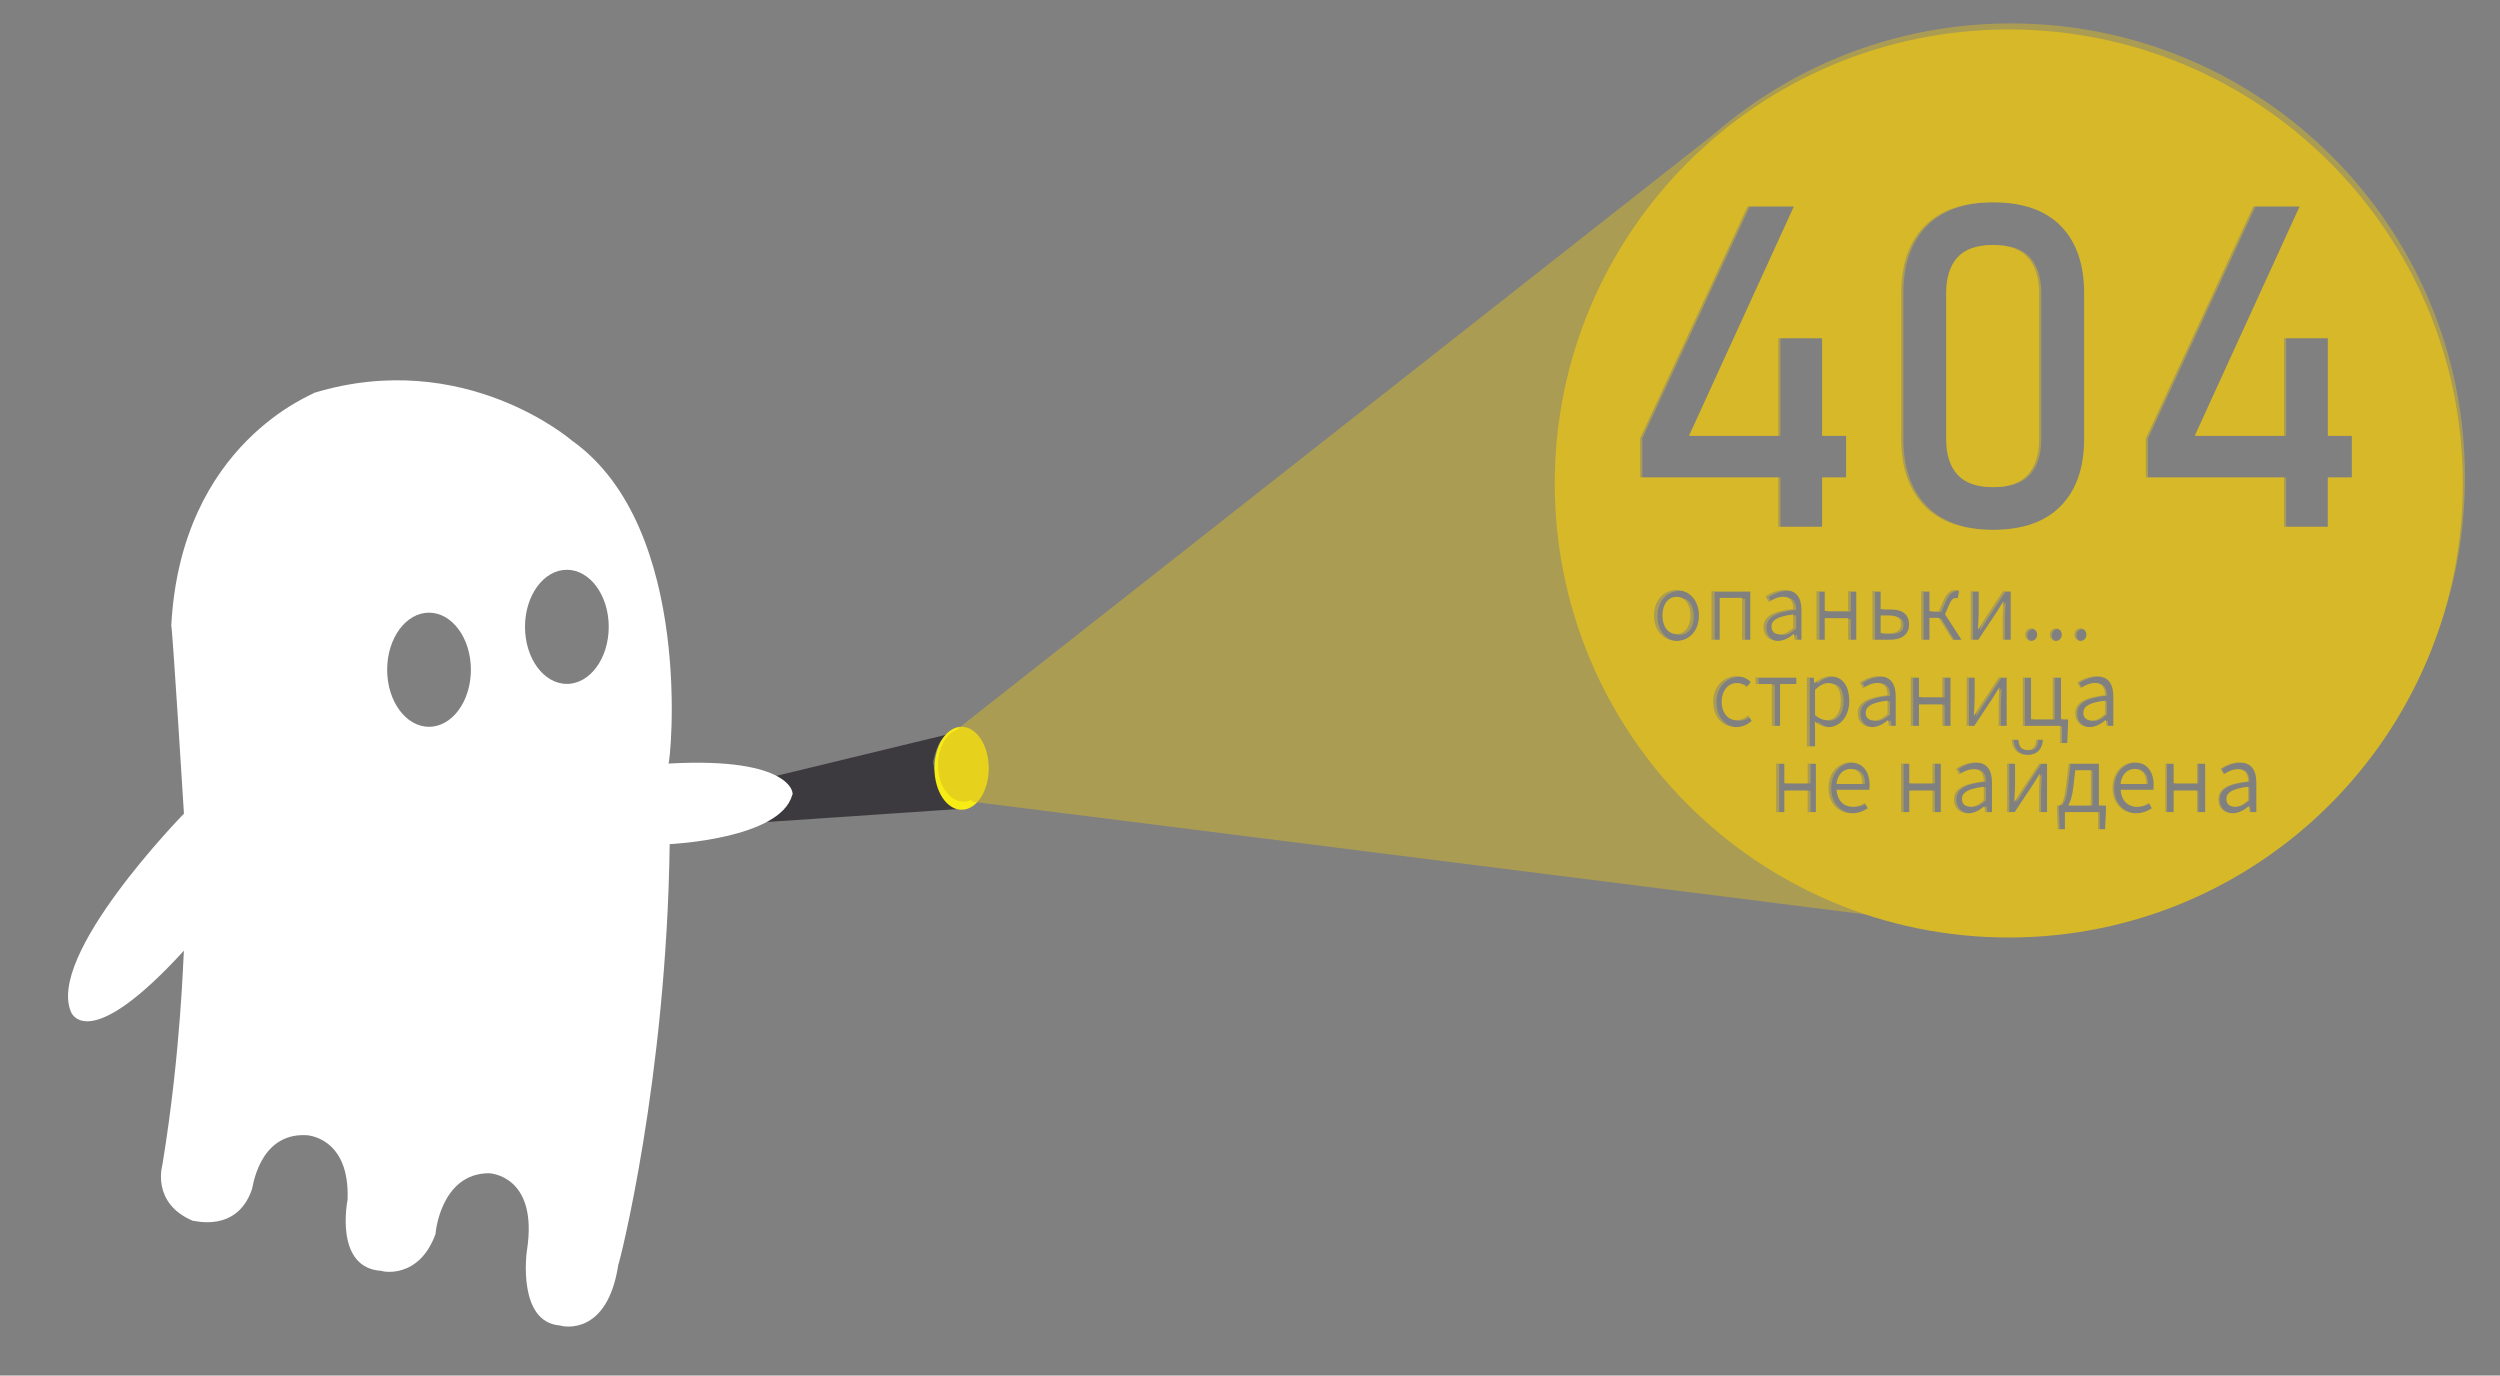 <?xml version="1.0" encoding="UTF-8"?>
<svg id="Layer_1" xmlns="http://www.w3.org/2000/svg" version="1.1" viewBox="0 0 584 321.33">
  <rect x="0" y="0" width="584" height="321.33" fill="#808080" stroke="none"/>
  <!-- Generator: Adobe Illustrator 29.7.1, SVG Export Plug-In . SVG Version: 2.1.1 Build 8)  -->
  <defs>
    <style>
      .st0 {
        fill: #fff;
      }

      .st1 {
        fill: #f7ec13;
      }

      .st2 {
        opacity: .5;
      }

      .st2, .st3 {
        fill: #d7b928;
      }

      .st4 {
        fill: #3c3a3f;
      }
    </style>
  </defs>
  <path class="st4" d="M221.33,171.56l-42.22,10.22v10.24l46-3.12s-6.22-1.78-7.11-10.89c0,0,.89-5.33,3.33-6.44Z"/>
  <path class="st0" d="M156.15,178.37c.44.15,6.3-55.04-22.59-75.48,0,0-25.11-21.78-60.22-11.11.44.22-31.11,11.33-33.33,54.44.22-.44,2.96,43.85,2.96,43.85,0,0-32.74,33.48-26.22,46.67.15,0,4.15,9.48,26.22-14.67-.15.59-.59,22.96-5.04,50.07,0,0-2.67,8.89,7.11,13.04.15-.15,10.22,2.96,13.78-7.26.15.3,1.33-13.33,12.74-12.74.15,0,10.22.44,9.63,15.11,0,0-3.26,16,8,16.59,0,.15,8.74,2.07,12.59-8.74-.15.44,1.04-14.07,12.44-14.07.15,0,11.56.44,8.89,17.93-.15.74-2.22,16.89,7.7,17.63.74.3,11.11,2.52,13.63-14.22.15.15,11.26-43.11,12-98.22,0,0,25.78-1.19,28.59-11.41.59-.15.15-9.04-28.89-7.41ZM100.22,169.78c-5.4,0-9.78-5.97-9.78-13.33s4.38-13.33,9.78-13.33,9.78,5.97,9.78,13.33-4.38,13.33-9.78,13.33ZM132.42,159.76c-5.4,0-9.78-5.97-9.78-13.33s4.38-13.33,9.78-13.33,9.78,5.97,9.78,13.33-4.38,13.33-9.78,13.33Z"/>
  <ellipse class="st1" cx="224.63" cy="179.47" rx="6.34" ry="9.69"/>
  <g>
    <path class="st3" d="M486.67,166.5c0,1.29.87,1.81,1.99,1.81s2-.53,3.1-1.5v-3.15c-3.8.46-5.08,1.39-5.08,2.84Z"/>
    <path class="st3" d="M435.83,166.5c0,1.29.87,1.81,1.99,1.81s2-.53,3.1-1.5v-3.15c-3.8.46-5.08,1.39-5.08,2.84Z"/>
    <path class="st3" d="M415.81,148.18c1.09,0,2-.53,3.1-1.5v-3.15c-3.8.46-5.08,1.39-5.08,2.84,0,1.29.87,1.81,1.99,1.81Z"/>
    <path class="st3" d="M444.08,145.82c0-1.42-.92-2.04-2.83-2.04h-1.93v4.14h1.93c1.91,0,2.83-.65,2.83-2.09Z"/>
    <path class="st3" d="M458.32,186.63c0,1.29.87,1.81,1.99,1.81s2-.53,3.1-1.5v-3.15c-3.8.46-5.08,1.39-5.08,2.84Z"/>
    <path class="st3" d="M488.39,179.94h-3.61l-.44,3.83c-.25,2.23-.69,3.57-1.23,4.38h5.29v-8.21Z"/>
    <path class="st3" d="M498.61,179.62c-1.59,0-3.02,1.28-3.25,3.51h6.04c0-2.27-1.02-3.51-2.79-3.51Z"/>
    <path class="st3" d="M427.03,159.57c-.96,0-1.93.53-3.03,1.55v5.94c1.03.86,2.01,1.18,2.76,1.18,1.88,0,3.26-1.69,3.26-4.49,0-2.5-.85-4.18-2.99-4.18Z"/>
    <path class="st3" d="M469.25,6.88c-58.57,0-106.06,47.48-106.06,106.06s47.48,106.06,106.06,106.06,106.06-47.48,106.06-106.06S527.83,6.88,469.25,6.88ZM487.38,148.27c0,.85-.63,1.45-1.39,1.45s-1.39-.6-1.39-1.45.63-1.48,1.39-1.48,1.39.6,1.39,1.48ZM444.12,68.5c0-6.73,1.82-11.95,5.46-15.67,3.64-3.72,8.94-5.58,15.91-5.58s12.31,1.85,15.93,5.56,5.43,8.94,5.43,15.7v34.02c0,6.73-1.82,11.95-5.46,15.67-3.64,3.72-8.94,5.58-15.91,5.58s-12.31-1.87-15.93-5.61c-3.62-3.74-5.43-8.96-5.43-15.65v-34.02ZM481.63,148.27c0,.85-.63,1.45-1.39,1.45s-1.39-.6-1.39-1.45.63-1.48,1.39-1.48,1.39.6,1.39,1.48ZM475.87,148.27c0,.85-.63,1.45-1.39,1.45s-1.39-.6-1.39-1.45.63-1.48,1.39-1.48,1.39.6,1.39,1.48ZM473.58,175.22c1.54,0,2.03-1.11,2.07-2.44h1.58c-.09,1.81-1.03,3.56-3.65,3.56s-3.56-1.75-3.65-3.56h1.58c.05,1.33.53,2.44,2.07,2.44ZM467.93,140.55c-.42.7-1.08,1.74-1.5,2.42l-4.29,6.47h-1.78v-11.33h1.87v4.71c0,1.2-.1,2.73-.18,4.18h.08c.42-.7,1.09-1.73,1.5-2.42l4.29-6.47h1.78v11.33h-1.87v-4.71c0-1.2.1-2.72.19-4.18h-.09ZM437.4,138.11h1.92v4.18h2.13c2.7,0,4.51,1.07,4.51,3.55s-1.81,3.61-4.51,3.61h-4.05v-11.33ZM431.71,138.11h1.92v11.33h-1.92v-5.03h-5.45v5.03h-1.92v-11.33h1.92v4.6h5.45v-4.6ZM383.12,102.42l25.12-54.2h10.81l-24.5,53.58h20.85v-22.8h10.24v22.8h5.61v9.73h-5.61v11.53h-10.24v-11.53h-32.27v-9.11ZM416.56,139.41c-1.31,0-2.49.62-3.38,1.21l-.75-1.31c1.04-.68,2.63-1.48,4.45-1.48,2.77,0,3.94,1.84,3.94,4.66v6.95h-1.58l-.16-1.35h-.06c-1.08.9-2.34,1.63-3.75,1.63-1.9,0-3.32-1.18-3.32-3.22,0-2.47,2.13-3.7,6.96-4.23,0-1.46-.49-2.86-2.34-2.86ZM391.62,149.72c-2.78,0-5.25-2.18-5.25-5.93s2.47-5.96,5.25-5.96,5.25,2.18,5.25,5.96-2.47,5.93-5.25,5.93ZM399.8,138.11h9.07v11.33h-1.92v-9.77h-5.23v9.77h-1.92v-11.33ZM405.53,169.85c-3.02,0-5.32-2.18-5.32-5.93s2.55-5.96,5.45-5.96c1.49,0,2.52.61,3.32,1.33l-.98,1.27c-.66-.6-1.36-1-2.25-1-2.05,0-3.56,1.77-3.56,4.36s1.42,4.33,3.51,4.33c1.04,0,1.95-.5,2.66-1.13l.83,1.29c-1.02.91-2.3,1.44-3.66,1.44ZM410.1,159.8v-1.56h9.51v1.56h-3.79v9.77h-1.92v-9.77h-3.79ZM424.19,189.71h-1.92v-5.03h-5.45v5.03h-1.92v-11.33h1.92v4.6h5.45v-4.6h1.92v11.33ZM423.95,168.54l.05,1.98v3.84h-1.92v-16.11h1.58l.16,1.31h.06c1.02-.85,2.3-1.59,3.61-1.59,2.93,0,4.49,2.27,4.49,5.77,0,3.86-2.32,6.12-4.91,6.12-1.04,0-2.1-.48-3.14-1.31ZM436.65,184.5h-7.63c.14,2.4,1.61,3.96,3.77,3.96,1.09,0,1.98-.35,2.82-.91l.69,1.26c-.99.65-2.2,1.18-3.74,1.18-3.02,0-5.43-2.21-5.43-5.93s2.49-5.96,5.09-5.96c2.89,0,4.52,2.08,4.52,5.32,0,.4-.03.81-.09,1.09ZM442.83,169.57h-1.58l-.16-1.35h-.06c-1.08.9-2.34,1.63-3.75,1.63-1.9,0-3.32-1.18-3.32-3.22,0-2.47,2.13-3.7,6.96-4.23,0-1.46-.49-2.86-2.34-2.86-1.31,0-2.49.62-3.38,1.21l-.75-1.31c1.04-.68,2.63-1.48,4.45-1.48,2.77,0,3.94,1.84,3.94,4.66v6.95ZM453.37,189.71h-1.92v-5.03h-5.45v5.03h-1.92v-11.33h1.92v4.6h5.45v-4.6h1.92v11.33ZM455.64,169.57h-1.92v-5.03h-5.45v5.03h-1.92v-11.33h1.92v4.6h5.45v-4.6h1.92v11.33ZM452.94,144.33h-2.22v5.11h-1.92v-11.33h1.92v4.66h2.19l1.12-2.52c.87-1.99,1.74-2.42,2.97-2.42.24,0,.49.05.67.13l-.34,1.8c-.14-.05-.21-.06-.38-.06-.59,0-1.06.21-1.63,1.56l-.96,2.23,3.85,5.97h-2.11l-3.15-5.11ZM465.32,189.71h-1.58l-.16-1.35h-.06c-1.08.9-2.34,1.63-3.75,1.63-1.9,0-3.32-1.18-3.32-3.22,0-2.47,2.13-3.7,6.96-4.23,0-1.46-.49-2.86-2.34-2.86-1.31,0-2.49.62-3.38,1.21l-.75-1.31c1.04-.68,2.63-1.48,4.45-1.48,2.77,0,3.94,1.84,3.94,4.66v6.95ZM468.75,169.57h-1.87v-4.71c0-1.2.1-2.72.19-4.18h-.09c-.42.7-1.08,1.74-1.5,2.42l-4.29,6.47h-1.78v-11.33h1.87v4.71c0,1.2-.1,2.73-.18,4.18h.08c.42-.7,1.09-1.73,1.5-2.42l4.29-6.47h1.78v11.33ZM478.19,189.71h-1.87v-4.71c0-1.2.1-2.72.19-4.18h-.09c-.42.7-1.08,1.74-1.5,2.42l-4.29,6.47h-1.78v-11.33h1.87v4.71c0,1.2-.1,2.73-.18,4.18h.08c.42-.7,1.09-1.73,1.5-2.42l4.29-6.47h1.78v11.33ZM472.53,169.57v-11.33h1.92v9.77h5.08v-9.77h1.92v9.77h1.65v1.21l-.2,4.36h-1.65v-4.01h-8.71ZM491.95,189.36l-.2,4.36h-1.65v-4.01h-7.74v4.01h-1.65l-.2-4.36v-1.21h.56c.63-.34,1.14-1.1,1.58-4.75l.6-5.02h7.05v9.77h1.65v1.21ZM491.92,168.22h-.06c-1.08.9-2.34,1.63-3.75,1.63-1.9,0-3.32-1.18-3.32-3.22,0-2.47,2.13-3.7,6.96-4.23,0-1.46-.49-2.86-2.34-2.86-1.31,0-2.49.62-3.38,1.21l-.75-1.31c1.04-.68,2.63-1.48,4.45-1.48,2.77,0,3.94,1.84,3.94,4.66v6.95h-1.58l-.16-1.35ZM503.01,184.5h-7.63c.14,2.4,1.61,3.96,3.77,3.96,1.09,0,1.98-.35,2.82-.91l.69,1.26c-.99.65-2.2,1.18-3.74,1.18-3.02,0-5.43-2.21-5.43-5.93s2.49-5.96,5.09-5.96c2.89,0,4.52,2.08,4.52,5.32,0,.4-.03.81-.09,1.09ZM515.13,189.71h-1.92v-5.03h-5.45v5.03h-1.92v-11.33h1.92v4.6h5.45v-4.6h1.92v11.33ZM527.07,189.71h-1.58l-.16-1.35h-.06c-1.08.9-2.34,1.63-3.75,1.63-1.9,0-3.32-1.18-3.32-3.22,0-2.47,2.13-3.7,6.96-4.23,0-1.46-.49-2.86-2.34-2.86-1.31,0-2.49.62-3.38,1.21l-.75-1.31c1.04-.68,2.63-1.48,4.45-1.48,2.77,0,3.94,1.84,3.94,4.66v6.95ZM543.77,111.53v11.53h-10.24v-11.53h-32.27v-9.11l25.12-54.2h10.81l-24.5,53.58h20.85v-22.8h10.24v22.8h5.61v9.73h-5.61Z"/>
    <path class="st3" d="M432.25,179.62c-1.59,0-3.02,1.28-3.25,3.51h6.04c0-2.27-1.02-3.51-2.79-3.51Z"/>
    <path class="st3" d="M520.07,186.63c0,1.29.87,1.81,1.99,1.81s2-.53,3.1-1.5v-3.15c-3.8.46-5.08,1.39-5.08,2.84Z"/>
    <path class="st3" d="M465.48,113.8c3.71,0,6.44-.97,8.21-2.91,1.77-1.94,2.65-4.73,2.65-8.36v-34.02c0-3.64-.88-6.43-2.62-8.36-1.75-1.94-4.5-2.91-8.24-2.91s-6.49.97-8.24,2.91c-1.75,1.94-2.62,4.73-2.62,8.36v34.02c0,3.64.88,6.43,2.65,8.36,1.77,1.94,4.5,2.91,8.21,2.91Z"/>
    <path class="st3" d="M391.62,139.42c-1.95,0-3.27,1.77-3.27,4.36s1.32,4.33,3.27,4.33,3.27-1.74,3.27-4.33-1.32-4.36-3.27-4.36Z"/>
  </g>
  <g>
    <path class="st2" d="M488.82,179.99h-3.6l-.44,3.82c-.25,2.22-.69,3.56-1.23,4.36h5.27v-8.18Z"/>
    <path class="st2" d="M392.41,139.63c-1.94,0-3.26,1.76-3.26,4.35s1.32,4.32,3.26,4.32,3.26-1.73,3.26-4.32-1.32-4.35-3.26-4.35Z"/>
    <path class="st2" d="M427.69,159.7c-.96,0-1.92.53-3.02,1.54v5.92c1.02.86,2,1.17,2.75,1.17,1.87,0,3.25-1.68,3.25-4.47,0-2.49-.85-4.16-2.98-4.16Z"/>
    <path class="st2" d="M487.1,166.6c0,1.28.87,1.81,1.98,1.81s1.99-.53,3.08-1.49v-3.14c-3.78.45-5.06,1.38-5.06,2.82Z"/>
    <path class="st2" d="M416.51,148.34c1.09,0,1.99-.53,3.08-1.49v-3.14c-3.78.45-5.06,1.38-5.06,2.82,0,1.28.87,1.81,1.98,1.81Z"/>
    <path class="st2" d="M436.45,166.6c0,1.28.87,1.81,1.98,1.81s1.99-.53,3.08-1.49v-3.14c-3.78.45-5.06,1.38-5.06,2.82Z"/>
    <path class="st2" d="M432.89,179.67c-1.59,0-3.01,1.27-3.24,3.49h6.02c0-2.26-1.02-3.49-2.78-3.49Z"/>
    <path class="st2" d="M520.39,186.66c0,1.28.87,1.81,1.98,1.81s1.99-.53,3.08-1.49v-3.14c-3.78.45-5.06,1.38-5.06,2.82Z"/>
    <path class="st2" d="M458.86,186.66c0,1.28.87,1.81,1.98,1.81s1.99-.53,3.08-1.49v-3.14c-3.78.45-5.06,1.38-5.06,2.82Z"/>
    <path class="st2" d="M465.99,113.8c3.71,0,6.44-.97,8.21-2.91,1.77-1.94,2.65-4.73,2.65-8.36v-34.02c0-3.64-.88-6.43-2.62-8.36-1.75-1.94-4.5-2.91-8.24-2.91s-6.49.97-8.24,2.91c-1.75,1.94-2.62,4.73-2.62,8.36v34.02c0,3.64.88,6.43,2.65,8.36,1.77,1.94,4.5,2.91,8.21,2.91Z"/>
    <path class="st2" d="M499.01,179.67c-1.59,0-3.01,1.27-3.24,3.49h6.02c0-2.26-1.02-3.49-2.78-3.49Z"/>
    <path class="st2" d="M469.76,5.47c-22.9,0-44.11,7.26-61.45,19.61h0s0,0,0,0c-2.76,1.96-5.42,4.05-7.97,6.27l-176.49,138.8.03.18c-2.72.81-4.77,4.25-4.77,8.38,0,4.73,2.68,8.56,5.99,8.56.67,0,1.31-.16,1.91-.45l.09.45,218.61,27.59h0c7.73,1.79,15.77,2.74,24.05,2.74,58.57,0,106.06-47.48,106.06-106.06S528.34,5.47,469.76,5.47ZM487.82,148.44c0,.85-.62,1.45-1.38,1.45s-1.38-.6-1.38-1.45.62-1.48,1.38-1.48,1.38.6,1.38,1.48ZM444.63,68.5c0-6.73,1.82-11.95,5.46-15.67,3.64-3.72,8.94-5.58,15.91-5.58s12.31,1.85,15.93,5.56,5.43,8.94,5.43,15.7v34.02c0,6.73-1.82,11.95-5.46,15.67-3.64,3.72-8.94,5.58-15.91,5.58s-12.31-1.87-15.93-5.61c-3.62-3.74-5.43-8.96-5.43-15.65v-34.02ZM482.08,148.44c0,.85-.62,1.45-1.38,1.45s-1.38-.6-1.38-1.45.62-1.48,1.38-1.48,1.38.6,1.38,1.48ZM476.34,148.44c0,.85-.62,1.45-1.38,1.45s-1.38-.6-1.38-1.45.62-1.48,1.38-1.48,1.38.6,1.38,1.48ZM474.07,175.28c1.54,0,2.02-1.11,2.07-2.43h1.57c-.09,1.8-1.03,3.55-3.64,3.55s-3.55-1.75-3.64-3.55h1.57c.05,1.32.53,2.43,2.07,2.43ZM468.44,140.74c-.42.7-1.08,1.74-1.49,2.42l-4.28,6.45h-1.77v-11.29h1.86v4.69c0,1.2-.1,2.72-.18,4.17h.08c.42-.7,1.08-1.73,1.5-2.42l4.27-6.45h1.77v11.29h-1.86v-4.69c0-1.2.1-2.71.19-4.17h-.09ZM438.02,138.31h1.91v4.16h2.12c2.69,0,4.49,1.06,4.49,3.53s-1.81,3.6-4.49,3.6h-4.03v-11.29ZM432.35,138.31h1.91v11.29h-1.91v-5.02h-5.43v5.02h-1.91v-11.29h1.91v4.58h5.43v-4.58ZM383.63,102.42l25.12-54.2h10.81l-24.5,53.58h20.85v-22.8h10.24v22.8h5.61v9.73h-5.61v11.53h-10.24v-11.53h-32.27v-9.11ZM417.26,139.61c-1.31,0-2.48.62-3.37,1.21l-.75-1.31c1.04-.68,2.62-1.47,4.43-1.47,2.76,0,3.92,1.83,3.92,4.64v6.93h-1.58l-.16-1.35h-.06c-1.08.9-2.33,1.63-3.73,1.63-1.89,0-3.31-1.17-3.31-3.21,0-2.46,2.12-3.69,6.94-4.21,0-1.45-.49-2.85-2.33-2.85ZM392.41,149.88c-2.77,0-5.23-2.17-5.23-5.91s2.46-5.94,5.23-5.94,5.23,2.17,5.23,5.94-2.46,5.91-5.23,5.91ZM400.56,138.31h9.03v11.29h-1.91v-9.73h-5.21v9.73h-1.91v-11.29ZM406.27,169.94c-3,0-5.3-2.17-5.3-5.91s2.55-5.94,5.43-5.94c1.48,0,2.51.61,3.3,1.33l-.98,1.26c-.66-.59-1.35-1-2.24-1-2.05,0-3.54,1.76-3.54,4.35s1.42,4.32,3.49,4.32c1.03,0,1.95-.5,2.65-1.13l.83,1.28c-1.01.9-2.3,1.44-3.65,1.44ZM410.82,159.93v-1.56h9.47v1.56h-3.78v9.73h-1.91v-9.73h-3.78ZM424.86,189.72h-1.91v-5.02h-5.43v5.02h-1.91v-11.29h1.91v4.58h5.43v-4.58h1.91v11.29ZM424.62,168.63l.05,1.97v3.82h-1.91v-16.06h1.58l.16,1.3h.06c1.02-.85,2.29-1.58,3.6-1.58,2.92,0,4.48,2.26,4.48,5.75,0,3.85-2.31,6.1-4.89,6.1-1.03,0-2.09-.48-3.13-1.31ZM437.27,184.53h-7.6c.14,2.39,1.6,3.94,3.75,3.94,1.08,0,1.97-.35,2.81-.9l.68,1.25c-.99.65-2.19,1.17-3.73,1.17-3.01,0-5.41-2.2-5.41-5.91s2.48-5.94,5.08-5.94c2.88,0,4.51,2.07,4.51,5.3,0,.4-.03.81-.09,1.09ZM443.43,169.66h-1.58l-.16-1.35h-.06c-1.08.9-2.33,1.63-3.73,1.63-1.89,0-3.31-1.17-3.31-3.21,0-2.46,2.12-3.69,6.94-4.21,0-1.45-.49-2.85-2.33-2.85-1.31,0-2.48.62-3.37,1.21l-.75-1.31c1.04-.68,2.62-1.47,4.43-1.47,2.76,0,3.92,1.83,3.92,4.64v6.93ZM453.93,189.72h-1.91v-5.02h-5.43v5.02h-1.91v-11.29h1.91v4.58h5.43v-4.58h1.91v11.29ZM456.19,169.66h-1.91v-5.02h-5.43v5.02h-1.91v-11.29h1.91v4.58h5.43v-4.58h1.91v11.29ZM453.5,144.52h-2.22v5.09h-1.91v-11.29h1.91v4.65h2.18l1.11-2.51c.87-1.98,1.74-2.42,2.96-2.42.24,0,.49.05.67.13l-.34,1.79c-.14-.05-.21-.06-.38-.06-.59,0-1.06.21-1.63,1.55l-.95,2.22,3.83,5.94h-2.11l-3.14-5.09ZM465.84,189.72h-1.58l-.16-1.35h-.06c-1.08.9-2.33,1.63-3.73,1.63-1.89,0-3.31-1.17-3.31-3.21,0-2.46,2.12-3.69,6.94-4.21,0-1.45-.49-2.85-2.33-2.85-1.31,0-2.48.62-3.37,1.21l-.75-1.31c1.04-.68,2.62-1.47,4.43-1.47,2.76,0,3.92,1.83,3.92,4.64v6.93ZM469.25,169.66h-1.86v-4.69c0-1.2.1-2.71.19-4.17h-.09c-.42.7-1.08,1.74-1.49,2.42l-4.28,6.45h-1.77v-11.29h1.86v4.69c0,1.2-.1,2.72-.18,4.17h.08c.42-.7,1.08-1.73,1.5-2.42l4.27-6.45h1.77v11.29ZM478.66,189.72h-1.86v-4.7c0-1.2.1-2.71.19-4.17h-.09c-.42.7-1.08,1.74-1.49,2.42l-4.28,6.45h-1.77v-11.29h1.86v4.69c0,1.2-.1,2.72-.18,4.17h.08c.42-.7,1.08-1.73,1.5-2.42l4.27-6.45h1.77v11.29ZM473.02,169.66v-11.29h1.91v9.73h5.06v-9.73h1.91v9.73h1.64v1.21l-.2,4.34h-1.65v-4h-8.68ZM492.37,189.37l-.2,4.34h-1.65v-4h-7.71v4h-1.65l-.2-4.34v-1.21h.55c.63-.34,1.13-1.09,1.58-4.73l.6-5h7.03v9.73h1.64v1.21ZM492.34,168.31h-.06c-1.08.9-2.33,1.63-3.73,1.63-1.89,0-3.31-1.17-3.31-3.21,0-2.46,2.12-3.69,6.94-4.21,0-1.45-.49-2.85-2.33-2.85-1.31,0-2.48.62-3.37,1.21l-.75-1.31c1.04-.68,2.62-1.47,4.43-1.47,2.76,0,3.92,1.83,3.92,4.64v6.93h-1.58l-.16-1.35ZM503.39,184.53h-7.6c.14,2.39,1.6,3.94,3.75,3.94,1.08,0,1.97-.35,2.81-.9l.68,1.25c-.99.65-2.19,1.17-3.73,1.17-3.01,0-5.41-2.2-5.41-5.91s2.48-5.94,5.08-5.94c2.88,0,4.51,2.07,4.51,5.3,0,.4-.03.81-.09,1.09ZM515.46,189.72h-1.91v-5.02h-5.43v5.02h-1.91v-11.29h1.91v4.58h5.43v-4.58h1.91v11.29ZM527.36,189.72h-1.58l-.16-1.35h-.06c-1.08.9-2.33,1.63-3.73,1.63-1.89,0-3.31-1.17-3.31-3.21,0-2.46,2.12-3.69,6.94-4.21,0-1.45-.49-2.85-2.33-2.85-1.31,0-2.48.62-3.37,1.21l-.75-1.31c1.04-.68,2.62-1.47,4.43-1.47,2.76,0,3.92,1.83,3.92,4.64v6.93ZM544.28,111.53v11.53h-10.24v-11.53h-32.27v-9.11l25.12-54.2h10.81l-24.5,53.58h20.85v-22.8h10.24v22.8h5.61v9.73h-5.61Z"/>
    <path class="st2" d="M444.67,146c0-1.42-.92-2.04-2.82-2.04h-1.92v4.12h1.92c1.9,0,2.82-.65,2.82-2.08Z"/>
  </g>
</svg>